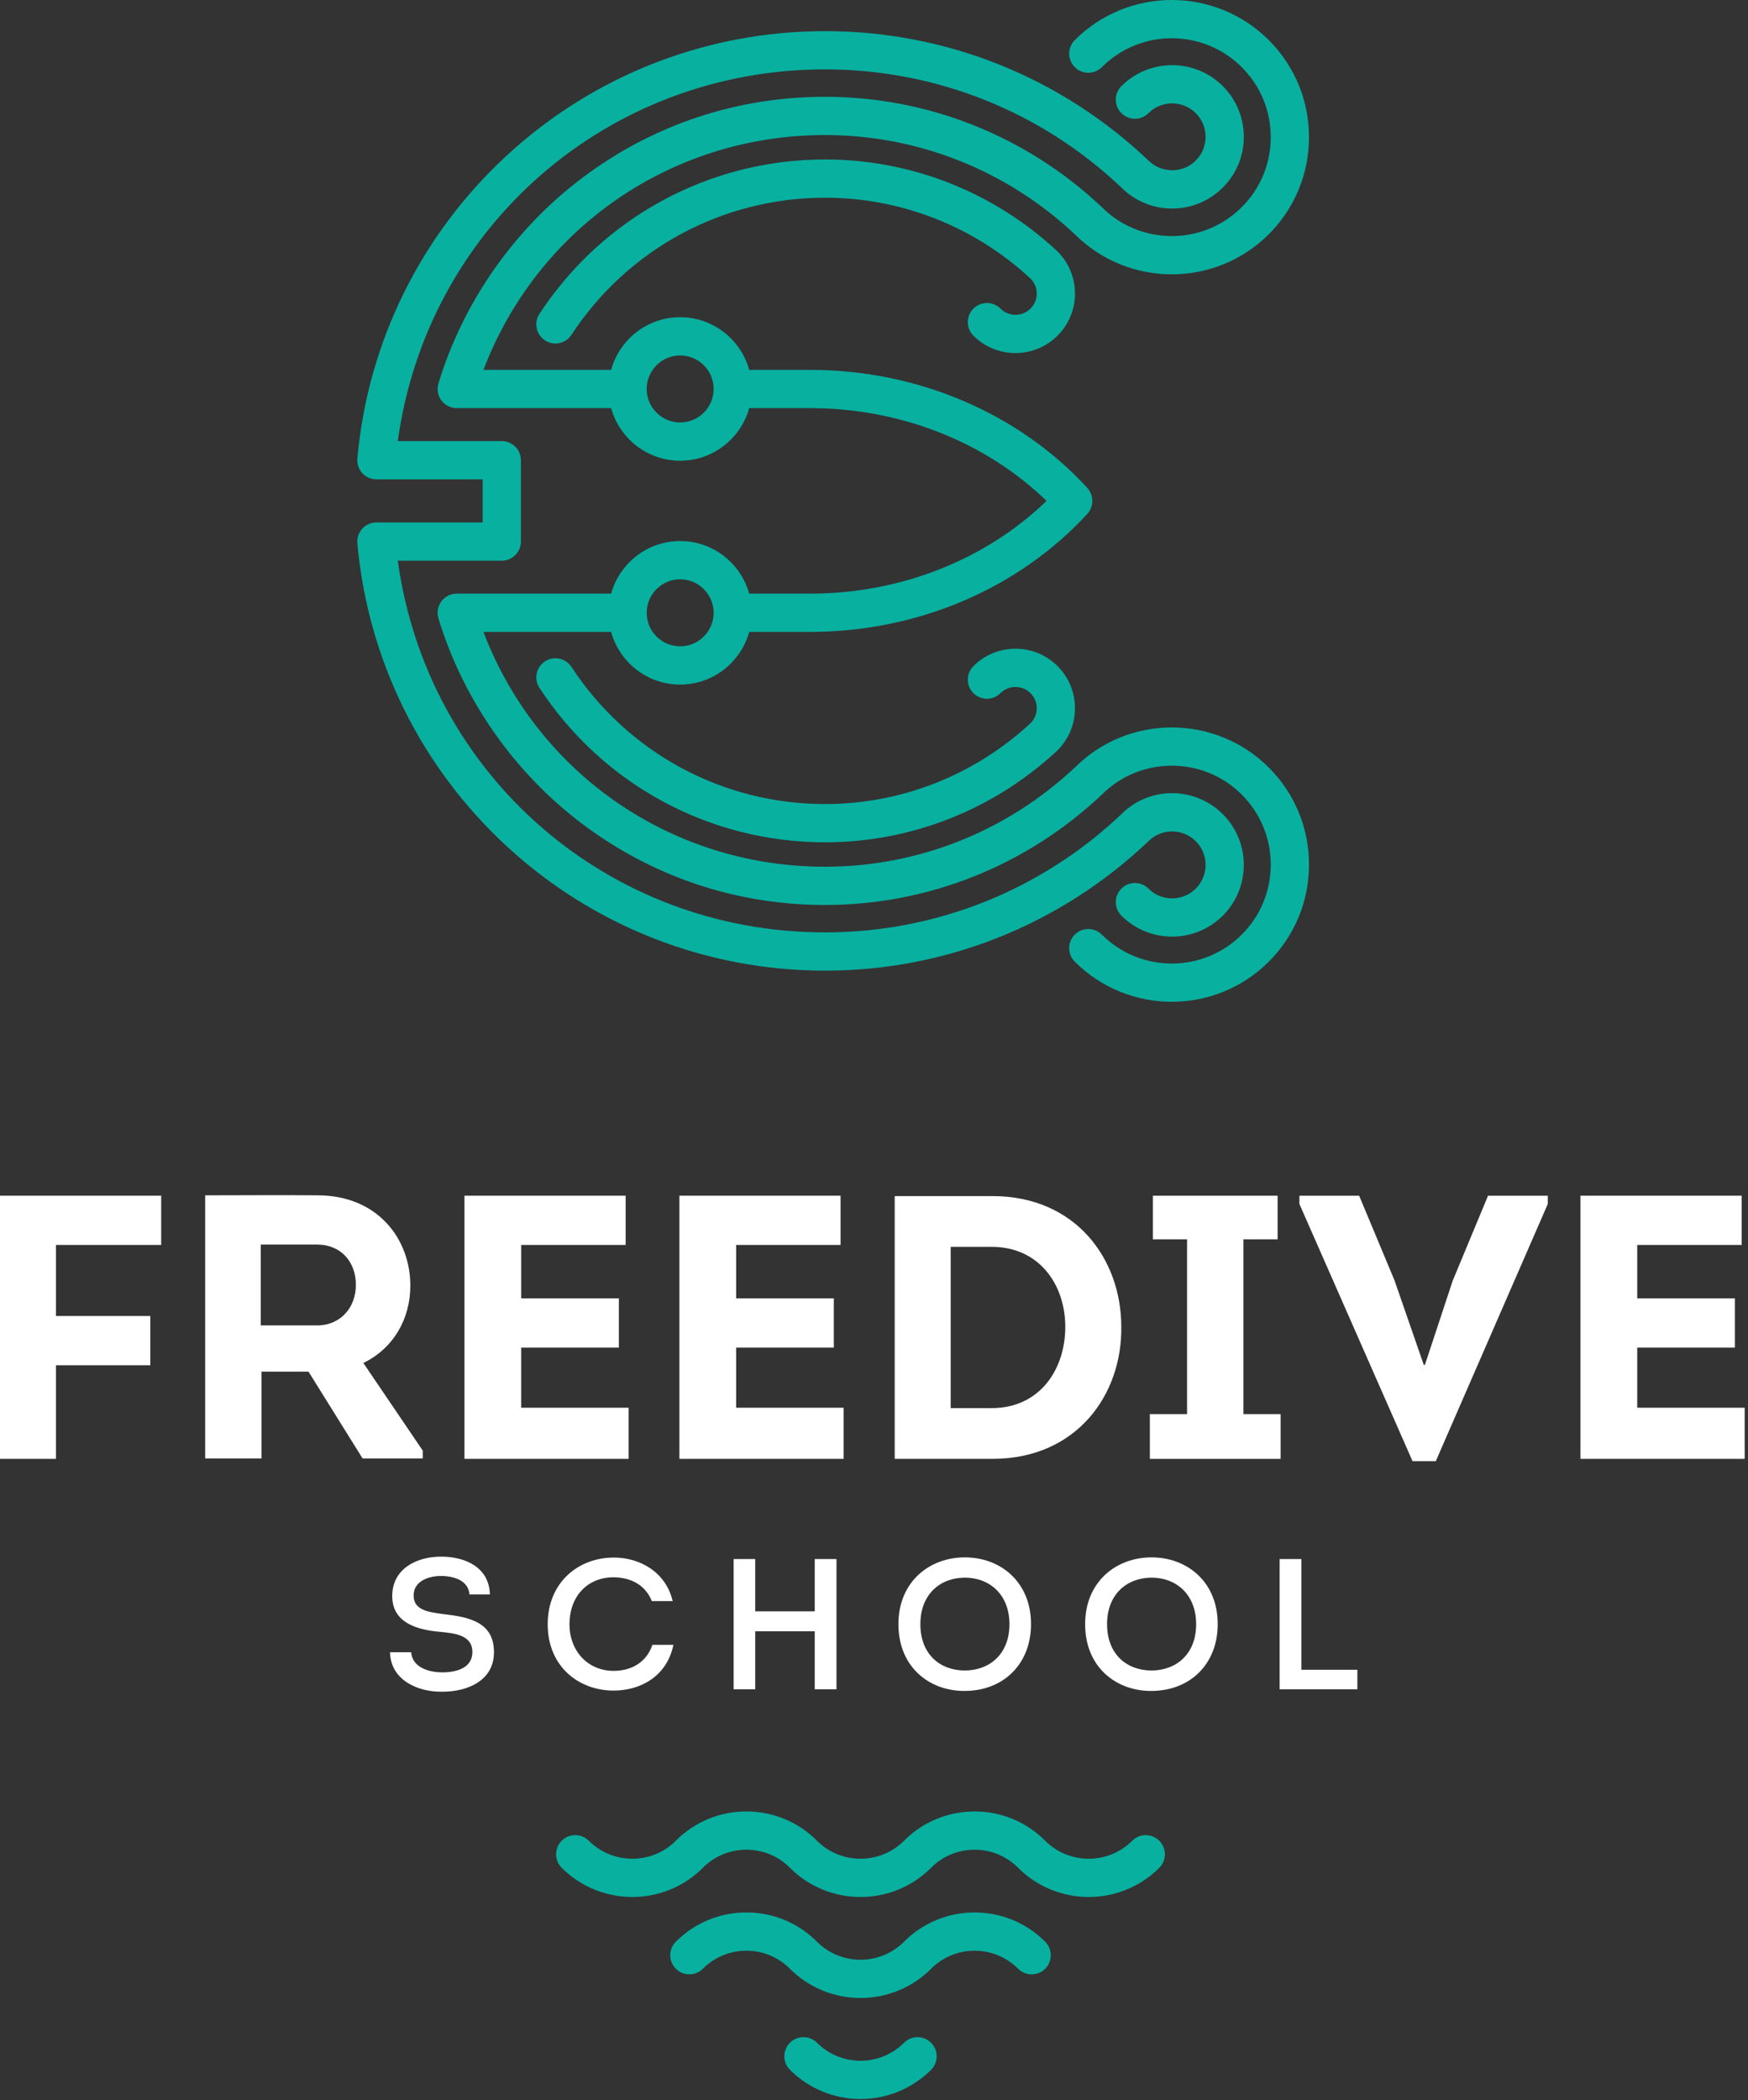 <svg width="249" height="299" viewBox="0 0 249 299" fill="none" xmlns="http://www.w3.org/2000/svg">
<rect x="0" y="0" width="249" height="299" fill="#333333" stroke="none"/>
<path d="M21.41 194.385H7.975V207.713H0V170.245H22.962V177.256H7.975V187.373H21.41V194.385Z" fill="white"/>
<path d="M60.217 206.536V207.659H51.653L43.946 195.296H37.255V207.659H29.227V170.192C34.579 170.192 39.879 170.139 45.23 170.192C53.794 170.192 58.452 176.401 58.452 183.038C58.452 187.802 56.043 191.977 51.761 194.064L60.217 206.536ZM45.177 188.712C48.548 188.712 50.743 186.089 50.689 182.878C50.689 179.72 48.602 177.204 45.177 177.204H37.148V188.712H45.177Z" fill="white"/>
<path d="M89.122 177.257H74.243V184.858H88.158V191.87H74.243V200.434H89.551V207.713H66.16V170.245H89.122V177.257Z" fill="white"/>
<path d="M119.74 177.257H104.859V184.858H118.776V191.87H104.859V200.434H120.168V207.713H96.778V170.245H119.74V177.257Z" fill="white"/>
<path d="M141.365 170.3C153.301 170.3 159.724 179.345 159.724 188.873C159.885 198.454 153.461 207.714 141.365 207.714H127.449V170.3H141.365ZM141.258 200.488C148.163 200.488 151.749 194.921 151.749 188.926C151.749 182.932 148.055 177.525 141.258 177.525H135.424V200.488H141.258Z" fill="white"/>
<path d="M182.422 201.345V207.715H163.795V201.345H169.094V176.456H164.223V170.247H181.994V176.456H177.123V201.345H182.422Z" fill="white"/>
<path d="M202.976 194.333L206.937 182.344L211.968 170.248H220.479V171.425L204.529 208.036H201.21L185.099 171.425V170.248H193.609L198.641 182.291L202.816 194.333H202.976Z" fill="white"/>
<path d="M248.099 177.258H233.219V184.859H247.135V191.87H233.219V200.434H248.527V207.713H225.137V170.246H248.099V177.258Z" fill="white"/>
<path d="M58.575 235.25C58.708 237.343 60.986 238.111 62.999 238.111C64.96 238.111 67.29 237.529 67.29 235.223C67.29 232.787 64.775 232.548 62.628 232.336C59.237 232.045 55.873 230.959 55.873 227.25C55.873 223.435 59.237 221.634 62.84 221.634C66.364 221.634 69.701 223.224 69.781 227.012H66.867C66.734 225.025 64.642 224.389 62.814 224.389C61.119 224.389 58.92 225.078 58.92 227.171C58.92 229.264 61.013 229.528 63.159 229.82C66.921 230.244 70.364 230.986 70.364 235.25C70.364 239.33 66.523 240.866 63.053 240.866C59.424 240.945 55.635 239.144 55.557 235.25H58.575Z" fill="white"/>
<path d="M87.449 221.765C91.078 221.765 94.84 223.778 95.82 227.964H92.853C91.926 225.659 89.861 224.6 87.423 224.573C83.635 224.573 81.119 227.328 81.119 231.275C81.119 234.957 83.635 237.898 87.423 237.898C89.967 237.898 92.112 236.653 92.933 234.19H95.926C94.999 238.719 91.184 240.706 87.423 240.706C82.39 240.706 78.019 237.236 78.019 231.275C78.019 225.289 82.389 221.765 87.449 221.765Z" fill="white"/>
<path d="M116.058 240.522V232.257H107.581V240.522H104.508V221.979H107.581V229.423H116.058V221.979H119.157V240.522H116.058Z" fill="white"/>
<path d="M137.382 240.759C132.296 240.759 127.979 237.289 127.979 231.249C127.979 225.209 132.402 221.739 137.435 221.739C142.495 221.739 146.866 225.209 146.866 231.249C146.867 236.891 142.972 240.759 137.382 240.759ZM137.436 237.845C140.906 237.845 143.794 235.567 143.794 231.249C143.794 227.01 140.932 224.626 137.462 224.626C133.966 224.626 131.105 226.958 131.105 231.249C131.104 235.566 133.939 237.845 137.436 237.845Z" fill="white"/>
<path d="M163.978 240.759C158.892 240.759 154.574 237.289 154.574 231.249C154.574 225.209 158.997 221.739 164.031 221.739C169.09 221.739 173.462 225.209 173.462 231.249C173.462 236.891 169.567 240.759 163.978 240.759ZM164.031 237.845C167.501 237.845 170.389 235.567 170.389 231.249C170.389 227.01 167.527 224.626 164.057 224.626C160.561 224.626 157.7 226.958 157.7 231.249C157.7 235.566 160.534 237.845 164.031 237.845Z" fill="white"/>
<path d="M185.382 237.741H193.355V240.522H182.282V221.979H185.382V237.741Z" fill="white"/>
<path d="M165.138 265.941C162.367 268.711 158.726 270.094 155.086 270.094C151.445 270.094 147.803 268.71 145.03 265.938C145.027 265.934 145.024 265.93 145.02 265.926C143.368 264.275 141.169 263.363 138.831 263.363H138.828C136.5 263.363 134.314 264.265 132.663 265.901C132.65 265.916 132.643 265.929 132.63 265.942C129.857 268.712 126.218 270.095 122.578 270.095C118.935 270.095 115.296 268.71 112.525 265.937C112.522 265.934 112.519 265.929 112.514 265.925C110.862 264.273 108.663 263.363 106.325 263.363H106.322C103.994 263.363 101.81 264.264 100.158 265.899C100.146 265.913 100.139 265.927 100.125 265.94C97.357 268.71 93.717 270.094 90.077 270.094C86.436 270.094 82.794 268.71 80.017 265.94C78.953 264.879 78.951 263.154 80.013 262.088C81.076 261.023 82.8 261.022 83.865 262.084C87.28 265.492 92.823 265.504 96.24 262.119C96.253 262.107 96.26 262.092 96.273 262.079C98.956 259.394 102.525 257.916 106.322 257.916H106.326C110.125 257.917 113.695 259.398 116.377 262.085C116.38 262.088 116.382 262.091 116.385 262.094C119.792 265.496 125.325 265.501 128.748 262.119C128.76 262.105 128.766 262.091 128.78 262.079C131.463 259.394 135.031 257.916 138.828 257.916H138.832C142.629 257.917 146.199 259.398 148.882 262.085C148.885 262.088 148.887 262.092 148.89 262.094C152.312 265.504 157.87 265.502 161.286 262.089C162.35 261.025 164.074 261.025 165.14 262.089C166.202 263.154 166.202 264.879 165.138 265.941ZM138.833 272.296H138.829C135.033 272.296 131.464 273.775 128.781 276.459C128.767 276.472 128.761 276.486 128.748 276.499C125.325 279.882 119.794 279.876 116.387 276.475C116.384 276.472 116.382 276.468 116.379 276.465C113.696 273.778 110.127 272.297 106.327 272.296H106.323C102.526 272.296 98.957 273.775 96.274 276.46C95.211 277.523 95.212 279.248 96.275 280.311C97.339 281.374 99.064 281.373 100.128 280.309C101.781 278.656 103.981 277.743 106.325 277.743H106.327C108.665 277.743 110.864 278.654 112.517 280.305C112.521 280.309 112.524 280.315 112.527 280.319C115.298 283.091 118.94 284.475 122.58 284.475C126.221 284.475 129.859 283.091 132.632 280.323C132.645 280.309 132.652 280.296 132.665 280.283C134.316 278.645 136.502 277.743 138.83 277.743H138.834C141.175 277.743 143.375 278.657 145.031 280.314C145.562 280.846 146.26 281.112 146.957 281.112C147.654 281.112 148.349 280.848 148.881 280.318C149.945 279.256 149.946 277.531 148.885 276.465C146.201 273.779 142.632 272.297 138.833 272.296ZM128.782 290.849C125.359 294.267 119.795 294.267 116.378 290.847C115.316 289.786 113.592 289.785 112.527 290.847C111.462 291.909 111.462 293.633 112.525 294.699C115.296 297.471 118.937 298.857 122.578 298.857C126.218 298.857 129.857 297.472 132.63 294.703C133.694 293.641 133.695 291.916 132.632 290.852C131.571 289.788 129.847 289.786 128.782 290.849Z" fill="#08B0A0"/>
<path d="M146.795 43.939C147.366 43.367 147.682 42.606 147.682 41.797C147.682 41.003 147.377 40.257 146.825 39.689C138.799 32.248 128.392 28.151 117.523 28.151C102.921 28.151 89.416 35.451 81.398 47.678C80.573 48.937 78.884 49.287 77.627 48.463C76.37 47.638 76.018 45.949 76.842 44.692C85.872 30.924 101.078 22.705 117.523 22.705C129.793 22.705 141.531 27.333 150.574 35.737C150.597 35.76 150.62 35.783 150.645 35.806C152.247 37.406 153.129 39.535 153.129 41.8C153.128 44.062 152.248 46.189 150.647 47.791C148.994 49.443 146.823 50.269 144.653 50.269C142.484 50.269 140.314 49.444 138.662 47.791C137.599 46.727 137.599 45.003 138.662 43.939C139.726 42.876 141.45 42.876 142.514 43.94C143.695 45.118 145.614 45.118 146.795 43.939ZM170.339 119.776C172.197 121.636 172.197 124.66 170.34 126.518C168.48 128.377 165.452 128.377 163.593 126.519C162.53 125.456 160.805 125.457 159.741 126.521C158.679 127.585 158.679 129.31 159.743 130.373C163.727 134.351 170.206 134.351 174.19 130.37C178.173 126.389 178.172 119.909 174.19 115.924C170.207 111.942 163.726 111.943 159.793 115.875C148.324 126.76 133.312 132.755 117.523 132.755C86.489 132.755 60.831 110.209 56.667 79.832H71.478C72.983 79.832 74.202 78.612 74.202 77.108V65.525C74.202 64.022 72.983 62.803 71.478 62.803H56.667C60.831 32.425 86.489 9.878 117.523 9.878C133.312 9.878 148.325 15.873 159.743 26.707C163.726 30.689 170.206 30.689 174.19 26.707C176.119 24.779 177.181 22.213 177.181 19.485C177.181 16.757 176.119 14.192 174.189 12.262C170.207 8.283 163.728 8.282 159.743 12.26C158.679 13.323 158.678 15.047 159.74 16.112C160.803 17.175 162.527 17.176 163.593 16.114C165.452 14.256 168.479 14.256 170.338 16.114C171.239 17.016 171.734 18.212 171.734 19.486C171.734 20.759 171.239 21.957 170.338 22.856C168.479 24.714 165.453 24.715 163.542 22.807C151.057 10.958 134.713 4.433 117.521 4.433C100.707 4.433 84.636 10.695 72.268 22.066C59.974 33.367 52.388 48.715 50.906 65.284C50.837 66.046 51.092 66.801 51.608 67.365C52.123 67.929 52.853 68.251 53.617 68.251H68.754V74.386H53.617C52.853 74.386 52.123 74.707 51.608 75.271C51.091 75.835 50.837 76.59 50.906 77.351C52.388 93.918 59.974 109.267 72.268 120.569C84.636 131.94 100.707 138.202 117.521 138.202C134.713 138.202 151.057 131.676 163.593 119.778C165.453 117.918 168.478 117.918 170.339 119.776ZM117.523 114.483C102.921 114.483 89.416 107.182 81.398 94.955C80.573 93.697 78.883 93.346 77.627 94.171C76.37 94.996 76.018 96.684 76.842 97.942C85.872 111.709 101.078 119.929 117.523 119.929C129.793 119.929 141.531 115.3 150.574 106.897C150.597 106.875 150.62 106.851 150.645 106.828C152.247 105.227 153.129 103.099 153.129 100.835C153.128 98.573 152.248 96.444 150.645 94.841C147.34 91.538 141.965 91.539 138.663 94.843C137.6 95.906 137.6 97.631 138.663 98.695C139.727 99.758 141.451 99.759 142.515 98.695C143.696 97.516 145.616 97.514 146.793 98.692C147.367 99.265 147.682 100.027 147.682 100.836C147.682 101.63 147.378 102.377 146.826 102.944C138.798 110.386 128.392 114.483 117.523 114.483ZM180.74 109.286C184.43 112.977 186.465 117.883 186.465 123.102C186.465 128.323 184.43 133.23 180.74 136.921C176.93 140.728 171.924 142.634 166.919 142.634C161.915 142.634 156.913 140.73 153.103 136.925C152.039 135.862 152.038 134.137 153.101 133.072C154.163 132.01 155.887 132.01 156.953 133.07C162.449 138.563 171.392 138.562 176.888 133.067C179.551 130.406 181.016 126.867 181.016 123.102C181.016 119.339 179.55 115.799 176.888 113.138C171.392 107.646 162.449 107.647 156.953 113.138C156.933 113.157 156.913 113.178 156.894 113.196C146.157 123.293 132.175 128.852 117.521 128.852C104.928 128.852 92.969 124.858 82.937 117.301C73.235 109.995 65.961 99.601 62.453 88.037C62.203 87.211 62.358 86.317 62.872 85.625C63.386 84.93 64.197 84.523 65.059 84.523H87.054C88.252 80.212 92.202 77.035 96.888 77.035C101.574 77.035 105.522 80.212 106.721 84.523H115.39C128.238 84.523 140.368 79.737 149.081 71.317C140.368 62.895 128.238 58.109 115.39 58.109H106.721C105.522 62.42 101.574 65.598 96.888 65.598C92.202 65.598 88.251 62.42 87.054 58.109H65.059C64.197 58.109 63.385 57.701 62.872 57.009C62.359 56.316 62.203 55.421 62.453 54.596C65.96 43.032 73.235 32.639 82.937 25.331C92.969 17.775 104.928 13.781 117.521 13.781C132.175 13.781 146.158 19.34 156.894 29.437C156.913 29.455 156.933 29.476 156.953 29.495C162.449 34.986 171.392 34.986 176.889 29.495C179.551 26.834 181.016 23.295 181.016 19.53C181.016 15.766 179.55 12.227 176.888 9.566C171.393 4.073 162.451 4.072 156.953 9.563C155.889 10.625 154.165 10.625 153.101 9.561C152.038 8.496 152.039 6.773 153.103 5.709C160.723 -1.905 173.121 -1.903 180.739 5.713C184.429 9.403 186.463 14.31 186.463 19.53C186.463 24.751 184.429 29.658 180.739 33.348C173.13 40.951 160.756 40.963 153.133 33.38C143.416 24.254 130.77 19.228 117.521 19.228C95.651 19.228 76.539 32.518 68.867 52.664H87.051C88.245 48.347 92.198 45.165 96.889 45.165C101.579 45.165 105.532 48.347 106.724 52.664H115.389C130.668 52.664 145.067 58.791 154.892 69.474C154.931 69.515 154.957 69.562 154.992 69.605C155.051 69.678 155.106 69.749 155.156 69.826C155.206 69.901 155.25 69.979 155.291 70.058C155.332 70.135 155.37 70.214 155.403 70.295C155.437 70.379 155.464 70.462 155.489 70.548C155.513 70.631 155.535 70.713 155.552 70.798C155.569 70.884 155.58 70.971 155.588 71.059C155.597 71.146 155.603 71.231 155.603 71.317C155.603 71.404 155.597 71.49 155.588 71.576C155.58 71.664 155.57 71.75 155.552 71.836C155.537 71.921 155.513 72.004 155.489 72.088C155.464 72.173 155.437 72.255 155.404 72.338C155.37 72.421 155.33 72.501 155.289 72.58C155.248 72.658 155.206 72.734 155.156 72.809C155.105 72.886 155.049 72.959 154.989 73.032C154.955 73.075 154.93 73.121 154.892 73.162C145.065 83.845 130.666 89.972 115.388 89.972H106.724C105.53 94.288 101.578 97.471 96.887 97.471C92.197 97.471 88.243 94.288 87.05 89.972H68.866C76.539 110.119 95.65 123.406 117.521 123.406C130.769 123.406 143.415 118.382 153.132 109.256C160.757 101.672 173.13 101.681 180.74 109.286ZM101.657 55.377C101.657 52.749 99.519 50.61 96.889 50.61C94.26 50.61 92.12 52.749 92.12 55.377C92.12 58.01 94.26 60.15 96.889 60.15C99.519 60.15 101.657 58.01 101.657 55.377ZM92.12 87.255C92.12 89.884 94.26 92.023 96.889 92.023C99.519 92.023 101.657 89.884 101.657 87.255C101.657 84.623 99.519 82.482 96.889 82.482C94.261 82.482 92.12 84.623 92.12 87.255Z" fill="#08B0A0"/>
</svg>
